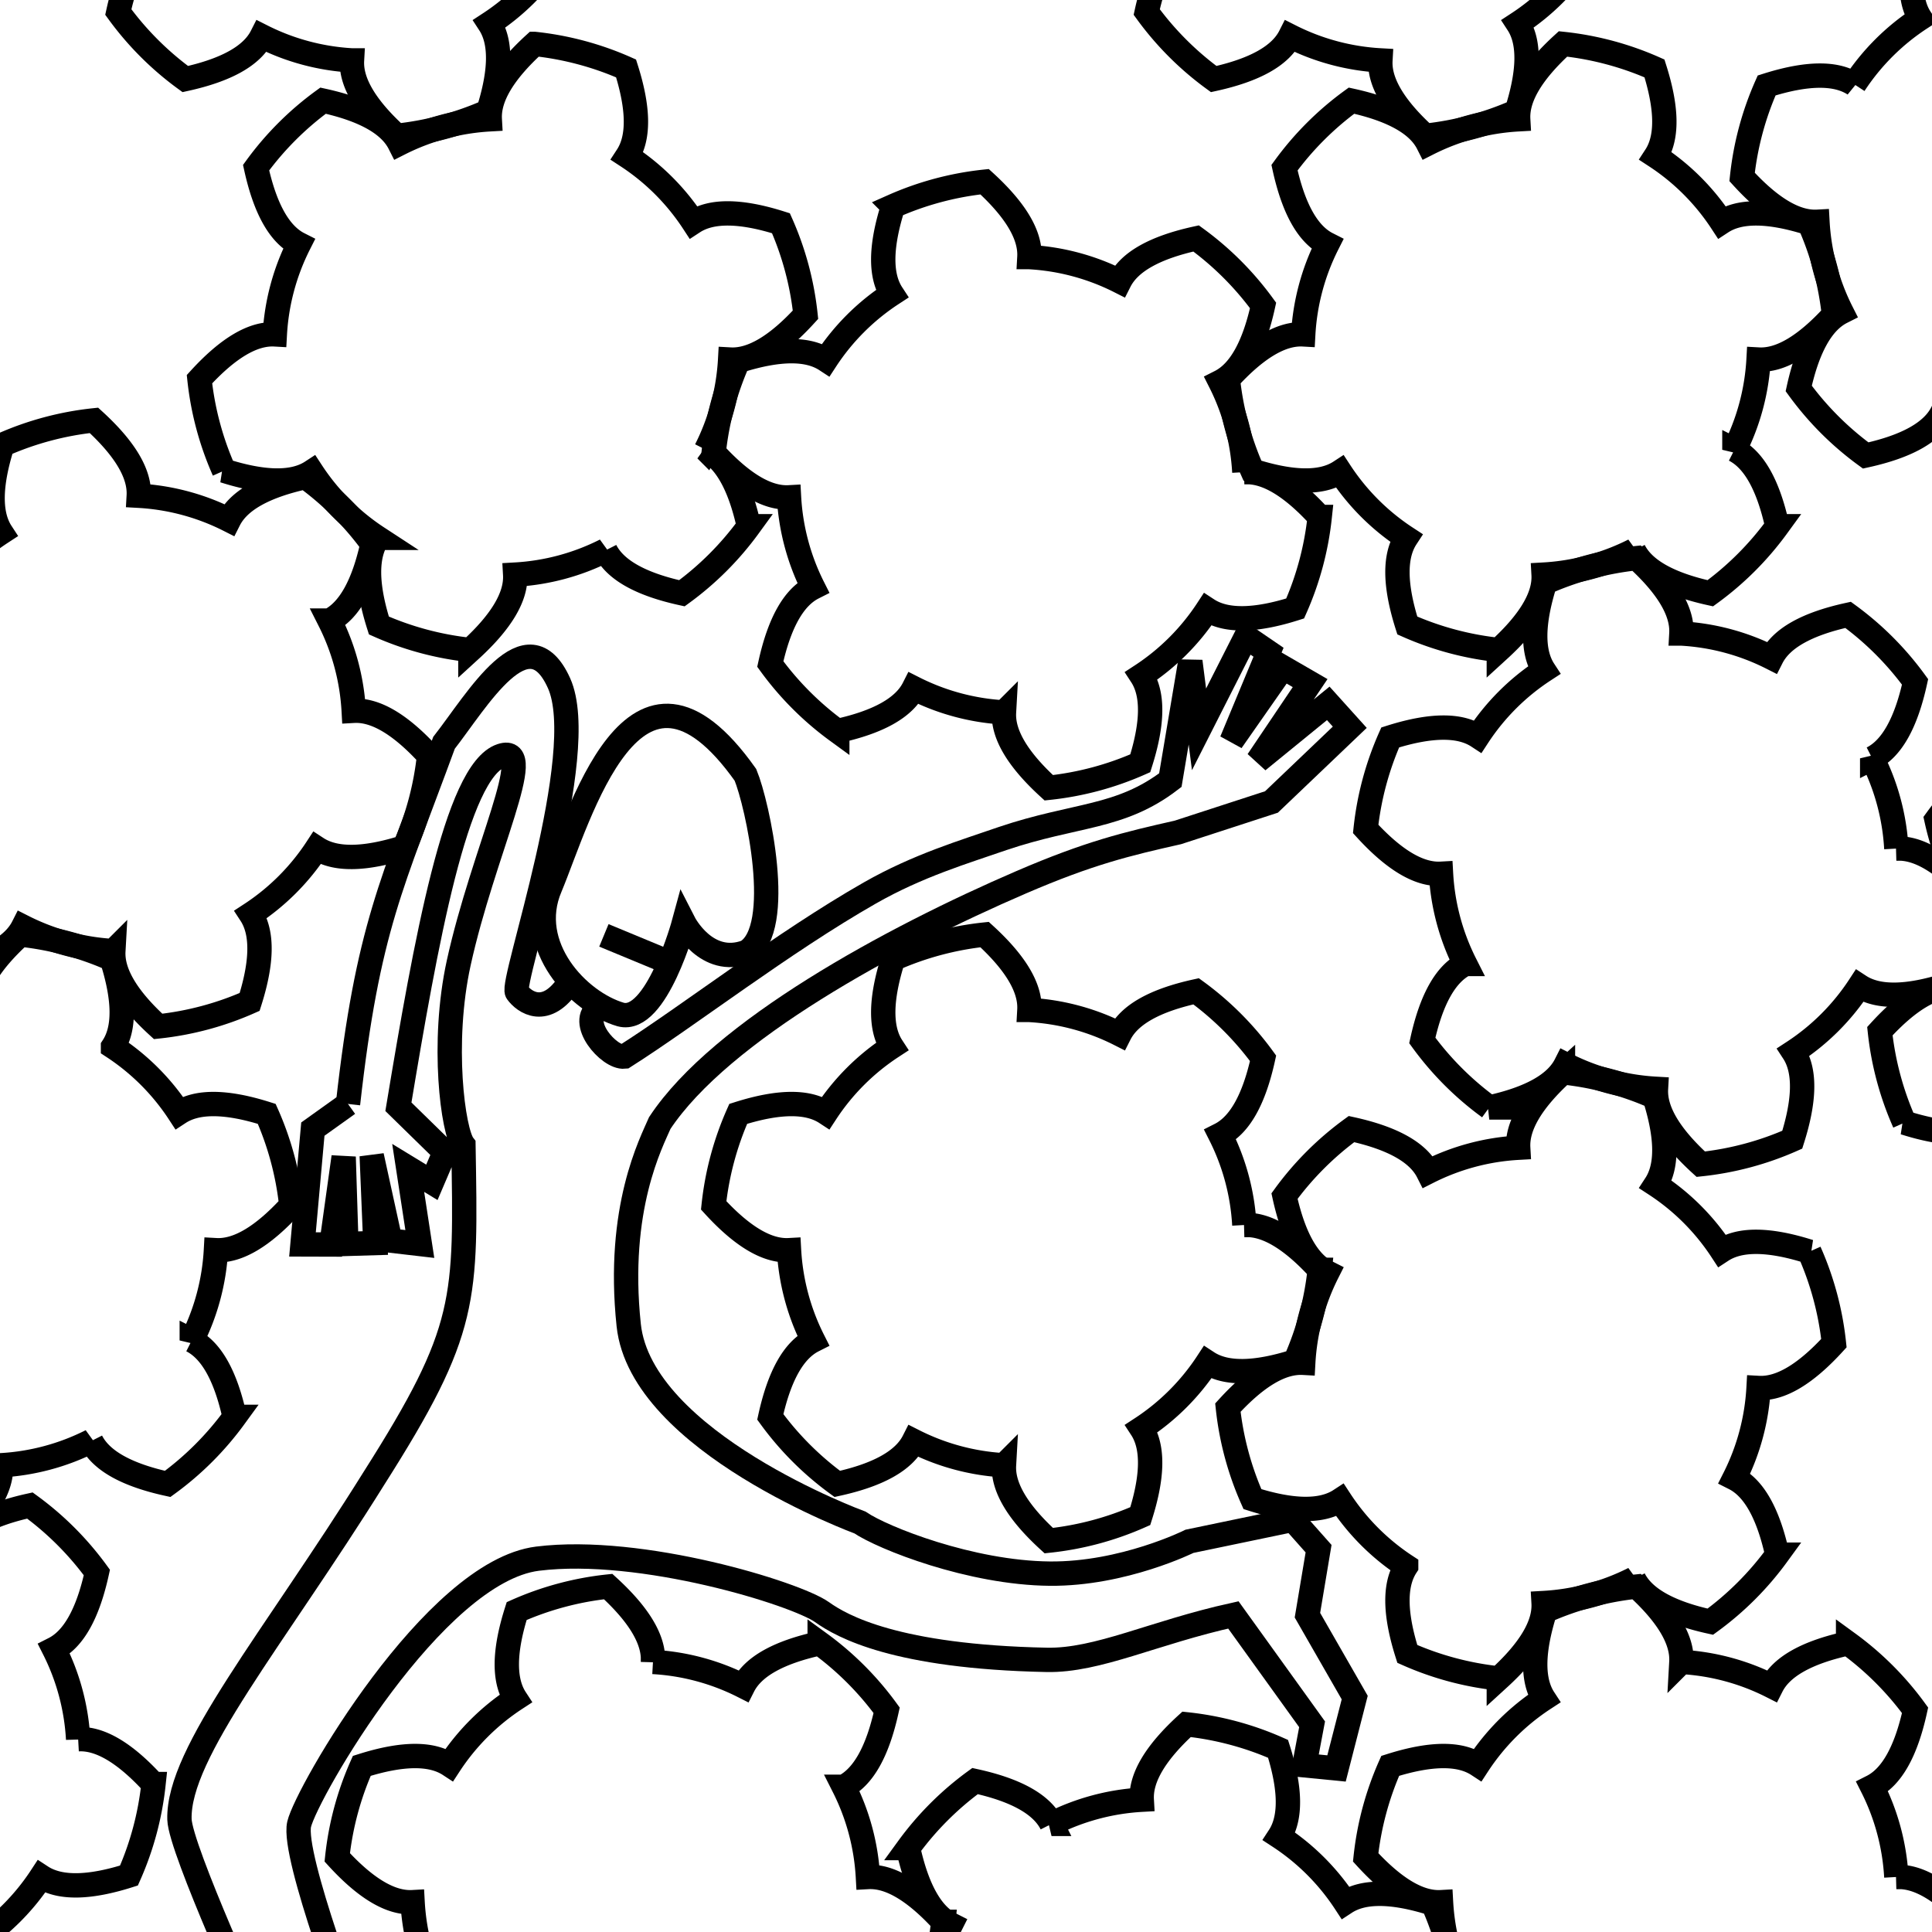<?xml version="1.0" encoding="UTF-8" standalone="no"?>
<svg
   xmlns:dc="http://purl.org/dc/elements/1.1/"
   xmlns:cc="http://creativecommons.org/ns#"
   xmlns:rdf="http://www.w3.org/1999/02/22-rdf-syntax-ns#"
   xmlns:svg="http://www.w3.org/2000/svg"
   xmlns="http://www.w3.org/2000/svg"
   xmlns:sodipodi="http://sodipodi.sourceforge.net/DTD/sodipodi-0.dtd"
   xmlns:inkscape="http://www.inkscape.org/namespaces/inkscape"
   width="300px"
   height="300px"
   viewBox="0 0 300 300"
   version="1.1"
   id="svg8"
   inkscape:version="1.0beta2 (2b71d25, 2019-12-03)"
   sodipodi:docname="orth.svg">
  <defs
     id="defs840">
    <marker
       inkscape:stockid="Arrow1Send"
       orient="auto"
       refY="0.0"
       refX="0.0"
       id="marker4107"
       style="overflow:visible;"
       inkscape:isstock="true">
      <path
         id="path4105"
         d="M 0.0,0.0 L 5.0,-5.0 L -12.5,0.0 L 5.0,5.0 L 0.0,0.0 z "
         style="fill-rule:evenodd;stroke:#000000;stroke-width:1pt;stroke-opacity:1;fill:#000000;fill-opacity:1"
         transform="scale(0.2) rotate(180) translate(6,0)" />
    </marker>
    <marker
       inkscape:stockid="Arrow2Lstart"
       orient="auto"
       refY="0.0"
       refX="0.0"
       id="Arrow2Lstart"
       style="overflow:visible"
       inkscape:isstock="true">
      <path
         id="path3847"
         style="fill-rule:evenodd;stroke-width:0.625;stroke-linejoin:round;stroke:#000000;stroke-opacity:1;fill:#000000;fill-opacity:1"
         d="M 8.719,4.034 L -2.207,0.016 L 8.719,-4.002 C 6.973,-1.63 6.983,1.616 8.719,4.034 z "
         transform="scale(1.1) translate(1,0)" />
    </marker>
    <marker
       inkscape:stockid="Arrow1Send"
       orient="auto"
       refY="0.0"
       refX="0.0"
       id="Arrow1Send"
       style="overflow:visible;"
       inkscape:isstock="true">
      <path
         id="path3844"
         d="M 0.0,0.0 L 5.0,-5.0 L -12.5,0.0 L 5.0,5.0 L 0.0,0.0 z "
         style="fill-rule:evenodd;stroke:#000000;stroke-width:1.0pt;"
         transform="scale(0.2) rotate(180) translate(6,0)" />
    </marker>
    <marker
       inkscape:stockid="Arrow1Sstart"
       orient="auto"
       refY="0.0"
       refX="0.0"
       id="Arrow1Sstart"
       style="overflow:visible"
       inkscape:isstock="true">
      <path
         id="path3841"
         d="M 0.0,0.0 L 5.0,-5.0 L -12.5,0.0 L 5.0,5.0 L 0.0,0.0 z "
         style="fill-rule:evenodd;stroke:#000000;stroke-width:1.0pt"
         transform="scale(0.2) translate(6,0)" />
    </marker>
    <marker
       inkscape:stockid="Arrow1Mend"
       orient="auto"
       refY="0.0"
       refX="0.0"
       id="Arrow1Mend"
       style="overflow:visible;"
       inkscape:isstock="true">
      <path
         id="path3838"
         d="M 0.0,0.0 L 5.0,-5.0 L -12.5,0.0 L 5.0,5.0 L 0.0,0.0 z "
         style="fill-rule:evenodd;stroke:#000000;stroke-width:1.0pt;"
         transform="scale(0.4) rotate(180) translate(10,0)" />
    </marker>
    <marker
       inkscape:stockid="Arrow1Mstart"
       orient="auto"
       refY="0.0"
       refX="0.0"
       id="Arrow1Mstart"
       style="overflow:visible"
       inkscape:isstock="true">
      <path
         id="path3835"
         d="M 0.0,0.0 L 5.0,-5.0 L -12.5,0.0 L 5.0,5.0 L 0.0,0.0 z "
         style="fill-rule:evenodd;stroke:#000000;stroke-width:1.0pt"
         transform="scale(0.4) translate(10,0)" />
    </marker>
    <marker
       inkscape:stockid="Arrow1Lend"
       orient="auto"
       refY="0.0"
       refX="0.0"
       id="Arrow1Lend"
       style="overflow:visible;"
       inkscape:isstock="true">
      <path
         id="path3832"
         d="M 0.0,0.0 L 5.0,-5.0 L -12.5,0.0 L 5.0,5.0 L 0.0,0.0 z "
         style="fill-rule:evenodd;stroke:#000000;stroke-width:1.0pt;"
         transform="scale(0.8) rotate(180) translate(12.5,0)" />
    </marker>
    <marker
       inkscape:stockid="Arrow1Lstart"
       orient="auto"
       refY="0.0"
       refX="0.0"
       id="Arrow1Lstart"
       style="overflow:visible"
       inkscape:isstock="true">
      <path
         id="path3829"
         d="M 0.0,0.0 L 5.0,-5.0 L -12.5,0.0 L 5.0,5.0 L 0.0,0.0 z "
         style="fill-rule:evenodd;stroke:#000000;stroke-width:1.0pt"
         transform="scale(0.8) translate(12.5,0)" />
    </marker>
  </defs>
  <sodipodi:namedview
     inkscape:current-layer="svg8"
     inkscape:window-maximized="0"
     inkscape:window-y="23"
     inkscape:window-x="0"
     inkscape:cy="156.88096"
     inkscape:cx="-235.07618"
     inkscape:zoom="0.72212653"
     showgrid="false"
     id="namedview838"
     inkscape:window-height="776"
     inkscape:window-width="1389"
     inkscape:pageshadow="2"
     inkscape:pageopacity="0"
     guidetolerance="10"
     gridtolerance="10"
     objecttolerance="10"
     borderopacity="1"
     inkscape:document-rotation="0"
     bordercolor="#666666"
     pagecolor="#ffffff"
     inkscape:object-nodes="false"
     inkscape:snap-smooth-nodes="false" />
  <g
     id="g4349"
     transform="translate(420.041,-102.454)">
    <g
       id="g900"
       transform="translate(-416.26,119.091)"
       style="stroke-width:3.78;stroke-miterlimit:4;stroke-dasharray:none">
      <path
         sodipodi:nodetypes="cccccc"
         inkscape:connector-curvature="0"
         id="path894"
         d="m 102.42,126.653 c 0,0 3.497,6.843 9.728,4.516 5.937,-3.583 1.699,-22.958 -0.176,-27.485 -17.321,-24.443 -25.786,6.567 -30.319,17.445 -3.901,9.127 4.351,17.847 10.95,19.77 5.555,1.468 9.817,-14.246 9.817,-14.246 z"
         style="fill:none;stroke:#000000;stroke-width:3.78;stroke-linecap:butt;stroke-linejoin:miter;stroke-miterlimit:4;stroke-dasharray:none;stroke-opacity:1" />
      <path
         inkscape:connector-curvature="0"
         id="path896"
         d="m 99.83,132.683 -9.838,-4.076"
         style="fill:none;stroke:#000000;stroke-width:3.78;stroke-linecap:butt;stroke-linejoin:miter;stroke-miterlimit:4;stroke-dasharray:none;stroke-opacity:1" />
    </g>
    <path
       style="fill:none;stroke:#000000;stroke-width:3.78;stroke-linecap:butt;stroke-linejoin:miter;stroke-miterlimit:4;stroke-dasharray:none;stroke-opacity:1"
       d="m -327.053,258.984 c -3.379,2.104 1.572,7.778 3.958,7.539 10.063,-6.393 24.617,-17.709 38.137,-25.416 7.498,-4.275 14.678,-6.385 20.598,-8.443 11.392,-3.849 18.227,-3.082 26.05,-9.072 l 3.105,-18.443 1.348,10.562 7.287,-14.372 3.507,2.396 -5.741,13.803 7.998,-11.442 4.201,2.431 -8.138,12.077 10.953,-8.929 3.341,3.708 -12.16,11.604 -14.532,4.727 c -7.864,1.775 -13.726,3.168 -24.314,7.731 -20.2,8.705 -46.648,23.059 -56.135,37.39 -1.283,2.994 -6.75,13.203 -4.825,31.379 1.925,18.176 35.903,30.654 35.903,30.654 3.567,2.417 17.193,7.831 29.487,7.941 11.418,0.102 21.688,-5.02 21.688,-5.02 l 16.062,-3.344 3.982,4.488 -1.73,10.33 7.341,12.792 -2.824,11.006 -4.996,-0.491 1.202,-6.367 -12.223,-16.984 c -12.426,2.746 -21.046,7.142 -28.992,6.98 -23.408,-0.477 -31.791,-5.205 -34.877,-7.409 -4.029,-2.878 -28.062,-10.319 -44.18,-8.304 -16.118,2.015 -35.863,36.335 -37.015,41.228 -1.151,4.893 8.927,31.124 8.927,31.124 v 0"
       id="path902"
       inkscape:connector-curvature="0"
       sodipodi:nodetypes="ccsccccccccccccccscscscccccccccscsscc" />
    <path
       style="fill:none;stroke:#000000;stroke-width:3.78;stroke-linecap:butt;stroke-linejoin:miter;stroke-miterlimit:4;stroke-dasharray:none;stroke-opacity:1"
       d="m -331.635,255.023 c -3.635,5.56 -7.057,2.994 -8.126,1.497 -1.069,-1.497 11.445,-37.078 6.526,-47.984 -4.918,-10.906 -12.693,2.641 -17.861,9.264 -8.068,22.037 -11.835,28.605 -14.907,56.077"
       id="path904"
       inkscape:connector-curvature="0"
       sodipodi:nodetypes="ccscc" />
    <path
       style="fill:none;stroke:#000000;stroke-width:3.78;stroke-linecap:butt;stroke-linejoin:miter;stroke-miterlimit:4;stroke-dasharray:none;stroke-opacity:1"
       d="m -379.751,416.418 c 0,0 -12.296,-26.842 -12.424,-31.454 -0.288,-10.361 14.625,-27.992 30.2,-52.959 14.684,-23.114 14.287,-27.651 13.896,-51.751 -1.63,-2.088 -3.464,-15.811 -0.732,-28.276 3.777,-17.233 12.326,-34.041 6.618,-32.18 -7.025,2.291 -11.785,29.286 -15.984,54.513 l 7.204,7.044 -2.006,4.693 -3.679,-2.242 1.808,11.815 -4.586,-0.532 -2.883,-13.163 0.558,13.549 -4.493,0.133 -0.425,-13.51 -1.899,13.604 -4.493,-0.013 1.61,-17.909 5.459,-3.902"
       id="path906"
       inkscape:connector-curvature="0"
       sodipodi:nodetypes="ccccsscccccccccccccc" />
  </g>
  <g
     id="g3187"
     transform="matrix(0.523,0.14,-0.14,0.523,78.025,53.876)"
     style="stroke-width:6.986;stroke-miterlimit:4;stroke-dasharray:none">
    <path
       id="path3185"
       fill="none"
       stroke-width="2"
       stroke="black"
       d="m 64.008,13.395 q 9.223,1.93 17.551,18.006 a 87.394,87.394 0 0 1 -5.873,12.297 87.394,87.394 0 0 1 -7.713,11.234 q -18.086,0.826 -24.369,-6.196 a 65.394,65.394 0 0 1 -10.907,7.898 65.394,65.394 0 0 1 -12.293,5.497 q 2.94,8.953 -6.818,24.202 A 87.394,87.394 0 0 1 0,87.394 87.394,87.394 0 0 1 -13.586,86.332 q -9.759,-15.249 -6.818,-24.202 a 65.394,65.394 0 0 1 -12.293,-5.497 65.394,65.394 0 0 1 -10.907,-7.898 q -6.283,7.023 -24.369,6.196 a 87.394,87.394 0 0 1 -7.713,-11.234 87.394,87.394 0 0 1 -5.873,-12.297 q 8.327,-16.076 17.551,-18.006 A 65.394,65.394 0 0 1 -65.394,0 a 65.394,65.394 0 0 1 1.386,-13.395 q -9.223,-1.93 -17.551,-18.006 a 87.394,87.394 0 0 1 5.873,-12.297 87.394,87.394 0 0 1 7.713,-11.234 q 18.086,-0.826 24.369,6.196 a 65.394,65.394 0 0 1 10.907,-7.898 65.394,65.394 0 0 1 12.293,-5.497 q -2.94,-8.953 6.818,-24.202 A 87.394,87.394 0 0 1 0,-87.394 a 87.394,87.394 0 0 1 13.586,1.062 q 9.759,15.249 6.818,24.202 a 65.394,65.394 0 0 1 12.293,5.497 65.394,65.394 0 0 1 10.907,7.898 q 6.283,-7.023 24.369,-6.196 a 87.394,87.394 0 0 1 7.713,11.234 87.394,87.394 0 0 1 5.873,12.297 q -8.327,16.076 -17.551,18.006 A 65.394,65.394 0 0 1 65.394,0 65.394,65.394 0 0 1 64.008,13.395 Z"
       inkscape:connector-curvature="0"
       style="stroke-width:6.986;stroke-miterlimit:4;stroke-dasharray:none" />
  </g>
  <g
     style="stroke-width:6.986;stroke-miterlimit:4;stroke-dasharray:none"
     transform="matrix(0.523,-0.14,0.14,0.523,56.854,-31.733)"
     id="g3187-8" />
  <g
     style="stroke-width:6.986;stroke-miterlimit:4;stroke-dasharray:none"
     transform="matrix(0.523,-0.14,0.14,0.523,56.63,-25.97)"
     id="g3187-6">
    <path
       style="stroke-width:6.986;stroke-miterlimit:4;stroke-dasharray:none"
       inkscape:connector-curvature="0"
       d="m 64.008,13.395 q 9.223,1.93 17.551,18.006 a 87.394,87.394 0 0 1 -5.873,12.297 87.394,87.394 0 0 1 -7.713,11.234 q -18.086,0.826 -24.369,-6.196 a 65.394,65.394 0 0 1 -10.907,7.898 65.394,65.394 0 0 1 -12.293,5.497 q 2.94,8.953 -6.818,24.202 A 87.394,87.394 0 0 1 0,87.394 87.394,87.394 0 0 1 -13.586,86.332 q -9.759,-15.249 -6.818,-24.202 a 65.394,65.394 0 0 1 -12.293,-5.497 65.394,65.394 0 0 1 -10.907,-7.898 q -6.283,7.023 -24.369,6.196 a 87.394,87.394 0 0 1 -7.713,-11.234 87.394,87.394 0 0 1 -5.873,-12.297 q 8.327,-16.076 17.551,-18.006 A 65.394,65.394 0 0 1 -65.394,0 a 65.394,65.394 0 0 1 1.386,-13.395 q -9.223,-1.93 -17.551,-18.006 a 87.394,87.394 0 0 1 5.873,-12.297 87.394,87.394 0 0 1 7.713,-11.234 q 18.086,-0.826 24.369,6.196 a 65.394,65.394 0 0 1 10.907,-7.898 65.394,65.394 0 0 1 12.293,-5.497 q -2.94,-8.953 6.818,-24.202 A 87.394,87.394 0 0 1 0,-87.394 a 87.394,87.394 0 0 1 13.586,1.062 q 9.759,15.249 6.818,24.202 a 65.394,65.394 0 0 1 12.293,5.497 65.394,65.394 0 0 1 10.907,7.898 q 6.283,-7.023 24.369,-6.196 a 87.394,87.394 0 0 1 7.713,11.234 87.394,87.394 0 0 1 5.873,12.297 q -8.327,16.076 -17.551,18.006 A 65.394,65.394 0 0 1 65.394,0 65.394,65.394 0 0 1 64.008,13.395 Z"
       stroke="black"
       stroke-width="2"
       fill="none"
       id="path3185-2" />
  </g>
  <g
     id="g3187-6-3"
     transform="matrix(0.523,-0.14,0.14,0.523,157.871,75.271)"
     style="stroke-width:6.986;stroke-miterlimit:4;stroke-dasharray:none">
    <path
       id="path3185-2-5"
       fill="none"
       stroke-width="2"
       stroke="black"
       d="m 64.008,13.395 q 9.223,1.93 17.551,18.006 a 87.394,87.394 0 0 1 -5.873,12.297 87.394,87.394 0 0 1 -7.713,11.234 q -18.086,0.826 -24.369,-6.196 a 65.394,65.394 0 0 1 -10.907,7.898 65.394,65.394 0 0 1 -12.293,5.497 q 2.94,8.953 -6.818,24.202 A 87.394,87.394 0 0 1 0,87.394 87.394,87.394 0 0 1 -13.586,86.332 q -9.759,-15.249 -6.818,-24.202 a 65.394,65.394 0 0 1 -12.293,-5.497 65.394,65.394 0 0 1 -10.907,-7.898 q -6.283,7.023 -24.369,6.196 a 87.394,87.394 0 0 1 -7.713,-11.234 87.394,87.394 0 0 1 -5.873,-12.297 q 8.327,-16.076 17.551,-18.006 A 65.394,65.394 0 0 1 -65.394,0 a 65.394,65.394 0 0 1 1.386,-13.395 q -9.223,-1.93 -17.551,-18.006 a 87.394,87.394 0 0 1 5.873,-12.297 87.394,87.394 0 0 1 7.713,-11.234 q 18.086,-0.826 24.369,6.196 a 65.394,65.394 0 0 1 10.907,-7.898 65.394,65.394 0 0 1 12.293,-5.497 q -2.94,-8.953 6.818,-24.202 A 87.394,87.394 0 0 1 0,-87.394 a 87.394,87.394 0 0 1 13.586,1.062 q 9.759,15.249 6.818,24.202 a 65.394,65.394 0 0 1 12.293,5.497 65.394,65.394 0 0 1 10.907,7.898 q 6.283,-7.023 24.369,-6.196 a 87.394,87.394 0 0 1 7.713,11.234 87.394,87.394 0 0 1 5.873,12.297 q -8.327,16.076 -17.551,18.006 A 65.394,65.394 0 0 1 65.394,0 65.394,65.394 0 0 1 64.008,13.395 Z"
       inkscape:connector-curvature="0"
       style="stroke-width:6.986;stroke-miterlimit:4;stroke-dasharray:none" />
  </g>
  <g
     id="g3187-6-6"
     transform="matrix(0.523,-0.14,0.14,0.523,19.573,112.328)"
     style="stroke-width:6.986;stroke-miterlimit:4;stroke-dasharray:none">
    <path
       id="path3185-2-59"
       fill="none"
       stroke-width="2"
       stroke="black"
       d="m 64.008,13.395 q 9.223,1.93 17.551,18.006 a 87.394,87.394 0 0 1 -5.873,12.297 87.394,87.394 0 0 1 -7.713,11.234 q -18.086,0.826 -24.369,-6.196 a 65.394,65.394 0 0 1 -10.907,7.898 65.394,65.394 0 0 1 -12.293,5.497 q 2.94,8.953 -6.818,24.202 A 87.394,87.394 0 0 1 0,87.394 87.394,87.394 0 0 1 -13.586,86.332 q -9.759,-15.249 -6.818,-24.202 a 65.394,65.394 0 0 1 -12.293,-5.497 65.394,65.394 0 0 1 -10.907,-7.898 q -6.283,7.023 -24.369,6.196 a 87.394,87.394 0 0 1 -7.713,-11.234 87.394,87.394 0 0 1 -5.873,-12.297 q 8.327,-16.076 17.551,-18.006 A 65.394,65.394 0 0 1 -65.394,0 a 65.394,65.394 0 0 1 1.386,-13.395 q -9.223,-1.93 -17.551,-18.006 a 87.394,87.394 0 0 1 5.873,-12.297 87.394,87.394 0 0 1 7.713,-11.234 q 18.086,-0.826 24.369,6.196 a 65.394,65.394 0 0 1 10.907,-7.898 65.394,65.394 0 0 1 12.293,-5.497 q -2.94,-8.953 6.818,-24.202 A 87.394,87.394 0 0 1 0,-87.394 a 87.394,87.394 0 0 1 13.586,1.062 q 9.759,15.249 6.818,24.202 a 65.394,65.394 0 0 1 12.293,5.497 65.394,65.394 0 0 1 10.907,7.898 q 6.283,-7.023 24.369,-6.196 a 87.394,87.394 0 0 1 7.713,11.234 87.394,87.394 0 0 1 5.873,12.297 q -8.327,16.076 -17.551,18.006 A 65.394,65.394 0 0 1 65.394,0 65.394,65.394 0 0 1 64.008,13.395 Z"
       inkscape:connector-curvature="0"
       style="stroke-width:6.986;stroke-miterlimit:4;stroke-dasharray:none" />
  </g>
  <g
     style="stroke-width:6.986;stroke-miterlimit:4;stroke-dasharray:none"
     transform="matrix(0.523,0.14,-0.14,0.523,237.717,53.876)"
     id="g3187-5">
    <path
       style="stroke-width:6.986;stroke-miterlimit:4;stroke-dasharray:none"
       inkscape:connector-curvature="0"
       d="m 64.008,13.395 q 9.223,1.93 17.551,18.006 a 87.394,87.394 0 0 1 -5.873,12.297 87.394,87.394 0 0 1 -7.713,11.234 q -18.086,0.826 -24.369,-6.196 a 65.394,65.394 0 0 1 -10.907,7.898 65.394,65.394 0 0 1 -12.293,5.497 q 2.94,8.953 -6.818,24.202 A 87.394,87.394 0 0 1 0,87.394 87.394,87.394 0 0 1 -13.586,86.332 q -9.759,-15.249 -6.818,-24.202 a 65.394,65.394 0 0 1 -12.293,-5.497 65.394,65.394 0 0 1 -10.907,-7.898 q -6.283,7.023 -24.369,6.196 a 87.394,87.394 0 0 1 -7.713,-11.234 87.394,87.394 0 0 1 -5.873,-12.297 q 8.327,-16.076 17.551,-18.006 A 65.394,65.394 0 0 1 -65.394,0 a 65.394,65.394 0 0 1 1.386,-13.395 q -9.223,-1.93 -17.551,-18.006 a 87.394,87.394 0 0 1 5.873,-12.297 87.394,87.394 0 0 1 7.713,-11.234 q 18.086,-0.826 24.369,6.196 a 65.394,65.394 0 0 1 10.907,-7.898 65.394,65.394 0 0 1 12.293,-5.497 q -2.94,-8.953 6.818,-24.202 A 87.394,87.394 0 0 1 0,-87.394 a 87.394,87.394 0 0 1 13.586,1.062 q 9.759,15.249 6.818,24.202 a 65.394,65.394 0 0 1 12.293,5.497 65.394,65.394 0 0 1 10.907,7.898 q 6.283,-7.023 24.369,-6.196 a 87.394,87.394 0 0 1 7.713,11.234 87.394,87.394 0 0 1 5.873,12.297 q -8.327,16.076 -17.551,18.006 A 65.394,65.394 0 0 1 65.394,0 65.394,65.394 0 0 1 64.008,13.395 Z"
       stroke="black"
       stroke-width="2"
       fill="none"
       id="path3185-4" />
  </g>
  <g
     style="stroke-width:6.986;stroke-miterlimit:4;stroke-dasharray:none"
     transform="matrix(0.523,-0.14,0.14,0.523,216.322,-25.97)"
     id="g3187-6-3-7">
    <path
       style="stroke-width:6.986;stroke-miterlimit:4;stroke-dasharray:none"
       inkscape:connector-curvature="0"
       d="m 64.008,13.395 q 9.223,1.93 17.551,18.006 a 87.394,87.394 0 0 1 -5.873,12.297 87.394,87.394 0 0 1 -7.713,11.234 q -18.086,0.826 -24.369,-6.196 a 65.394,65.394 0 0 1 -10.907,7.898 65.394,65.394 0 0 1 -12.293,5.497 q 2.94,8.953 -6.818,24.202 A 87.394,87.394 0 0 1 0,87.394 87.394,87.394 0 0 1 -13.586,86.332 q -9.759,-15.249 -6.818,-24.202 a 65.394,65.394 0 0 1 -12.293,-5.497 65.394,65.394 0 0 1 -10.907,-7.898 q -6.283,7.023 -24.369,6.196 a 87.394,87.394 0 0 1 -7.713,-11.234 87.394,87.394 0 0 1 -5.873,-12.297 q 8.327,-16.076 17.551,-18.006 A 65.394,65.394 0 0 1 -65.394,0 a 65.394,65.394 0 0 1 1.386,-13.395 q -9.223,-1.93 -17.551,-18.006 a 87.394,87.394 0 0 1 5.873,-12.297 87.394,87.394 0 0 1 7.713,-11.234 q 18.086,-0.826 24.369,6.196 a 65.394,65.394 0 0 1 10.907,-7.898 65.394,65.394 0 0 1 12.293,-5.497 q -2.94,-8.953 6.818,-24.202 A 87.394,87.394 0 0 1 0,-87.394 a 87.394,87.394 0 0 1 13.586,1.062 q 9.759,15.249 6.818,24.202 a 65.394,65.394 0 0 1 12.293,5.497 65.394,65.394 0 0 1 10.907,7.898 q 6.283,-7.023 24.369,-6.196 a 87.394,87.394 0 0 1 7.713,11.234 87.394,87.394 0 0 1 5.873,12.297 q -8.327,16.076 -17.551,18.006 A 65.394,65.394 0 0 1 65.394,0 65.394,65.394 0 0 1 64.008,13.395 Z"
       stroke="black"
       stroke-width="2"
       fill="none"
       id="path3185-2-5-5" />
  </g>
  <g
     id="g3187-6-3-7-5"
     transform="matrix(0.523,-0.14,0.14,0.523,317.563,32.481)"
     style="stroke-width:6.986;stroke-miterlimit:4;stroke-dasharray:none">
    <path
       id="path3185-2-5-5-4"
       fill="none"
       stroke-width="2"
       stroke="black"
       d="m 64.008,13.395 q 9.223,1.93 17.551,18.006 a 87.394,87.394 0 0 1 -5.873,12.297 87.394,87.394 0 0 1 -7.713,11.234 q -18.086,0.826 -24.369,-6.196 a 65.394,65.394 0 0 1 -10.907,7.898 65.394,65.394 0 0 1 -12.293,5.497 q 2.94,8.953 -6.818,24.202 A 87.394,87.394 0 0 1 0,87.394 87.394,87.394 0 0 1 -13.586,86.332 q -9.759,-15.249 -6.818,-24.202 a 65.394,65.394 0 0 1 -12.293,-5.497 65.394,65.394 0 0 1 -10.907,-7.898 q -6.283,7.023 -24.369,6.196 a 87.394,87.394 0 0 1 -7.713,-11.234 87.394,87.394 0 0 1 -5.873,-12.297 q 8.327,-16.076 17.551,-18.006 A 65.394,65.394 0 0 1 -65.394,0 a 65.394,65.394 0 0 1 1.386,-13.395 q -9.223,-1.93 -17.551,-18.006 a 87.394,87.394 0 0 1 5.873,-12.297 87.394,87.394 0 0 1 7.713,-11.234 q 18.086,-0.826 24.369,6.196 a 65.394,65.394 0 0 1 10.907,-7.898 65.394,65.394 0 0 1 12.293,-5.497 q -2.94,-8.953 6.818,-24.202 A 87.394,87.394 0 0 1 0,-87.394 a 87.394,87.394 0 0 1 13.586,1.062 q 9.759,15.249 6.818,24.202 a 65.394,65.394 0 0 1 12.293,5.497 65.394,65.394 0 0 1 10.907,7.898 q 6.283,-7.023 24.369,-6.196 a 87.394,87.394 0 0 1 7.713,11.234 87.394,87.394 0 0 1 5.873,12.297 q -8.327,16.076 -17.551,18.006 A 65.394,65.394 0 0 1 65.394,0 65.394,65.394 0 0 1 64.008,13.395 Z"
       inkscape:connector-curvature="0"
       style="stroke-width:6.986;stroke-miterlimit:4;stroke-dasharray:none" />
  </g>
  <g
     style="stroke-width:6.986;stroke-miterlimit:4;stroke-dasharray:none"
     transform="matrix(0.523,-0.14,0.14,0.523,259.112,133.722)"
     id="g3187-6-3-7-5-8">
    <path
       style="stroke-width:6.986;stroke-miterlimit:4;stroke-dasharray:none"
       inkscape:connector-curvature="0"
       d="m 64.008,13.395 q 9.223,1.93 17.551,18.006 a 87.394,87.394 0 0 1 -5.873,12.297 87.394,87.394 0 0 1 -7.713,11.234 q -18.086,0.826 -24.369,-6.196 a 65.394,65.394 0 0 1 -10.907,7.898 65.394,65.394 0 0 1 -12.293,5.497 q 2.94,8.953 -6.818,24.202 A 87.394,87.394 0 0 1 0,87.394 87.394,87.394 0 0 1 -13.586,86.332 q -9.759,-15.249 -6.818,-24.202 a 65.394,65.394 0 0 1 -12.293,-5.497 65.394,65.394 0 0 1 -10.907,-7.898 q -6.283,7.023 -24.369,6.196 a 87.394,87.394 0 0 1 -7.713,-11.234 87.394,87.394 0 0 1 -5.873,-12.297 q 8.327,-16.076 17.551,-18.006 A 65.394,65.394 0 0 1 -65.394,0 a 65.394,65.394 0 0 1 1.386,-13.395 q -9.223,-1.93 -17.551,-18.006 a 87.394,87.394 0 0 1 5.873,-12.297 87.394,87.394 0 0 1 7.713,-11.234 q 18.086,-0.826 24.369,6.196 a 65.394,65.394 0 0 1 10.907,-7.898 65.394,65.394 0 0 1 12.293,-5.497 q -2.94,-8.953 6.818,-24.202 A 87.394,87.394 0 0 1 0,-87.394 a 87.394,87.394 0 0 1 13.586,1.062 q 9.759,15.249 6.818,24.202 a 65.394,65.394 0 0 1 12.293,5.497 65.394,65.394 0 0 1 10.907,7.898 q 6.283,-7.023 24.369,-6.196 a 87.394,87.394 0 0 1 7.713,11.234 87.394,87.394 0 0 1 5.873,12.297 q -8.327,16.076 -17.551,18.006 A 65.394,65.394 0 0 1 65.394,0 65.394,65.394 0 0 1 64.008,13.395 Z"
       stroke="black"
       stroke-width="2"
       fill="none"
       id="path3185-2-5-5-4-3" />
  </g>
  <g
     style="stroke-width:6.986;stroke-miterlimit:4;stroke-dasharray:none"
     transform="matrix(0.523,0.14,-0.14,0.523,-1.822,192.174)"
     id="g3187-2">
    <path
       style="stroke-width:6.986;stroke-miterlimit:4;stroke-dasharray:none"
       inkscape:connector-curvature="0"
       d="m 64.008,13.395 q 9.223,1.93 17.551,18.006 a 87.394,87.394 0 0 1 -5.873,12.297 87.394,87.394 0 0 1 -7.713,11.234 q -18.086,0.826 -24.369,-6.196 a 65.394,65.394 0 0 1 -10.907,7.898 65.394,65.394 0 0 1 -12.293,5.497 q 2.94,8.953 -6.818,24.202 A 87.394,87.394 0 0 1 0,87.394 87.394,87.394 0 0 1 -13.586,86.332 q -9.759,-15.249 -6.818,-24.202 a 65.394,65.394 0 0 1 -12.293,-5.497 65.394,65.394 0 0 1 -10.907,-7.898 q -6.283,7.023 -24.369,6.196 a 87.394,87.394 0 0 1 -7.713,-11.234 87.394,87.394 0 0 1 -5.873,-12.297 q 8.327,-16.076 17.551,-18.006 A 65.394,65.394 0 0 1 -65.394,0 a 65.394,65.394 0 0 1 1.386,-13.395 q -9.223,-1.93 -17.551,-18.006 a 87.394,87.394 0 0 1 5.873,-12.297 87.394,87.394 0 0 1 7.713,-11.234 q 18.086,-0.826 24.369,6.196 a 65.394,65.394 0 0 1 10.907,-7.898 65.394,65.394 0 0 1 12.293,-5.497 q -2.94,-8.953 6.818,-24.202 A 87.394,87.394 0 0 1 0,-87.394 a 87.394,87.394 0 0 1 13.586,1.062 q 9.759,15.249 6.818,24.202 a 65.394,65.394 0 0 1 12.293,5.497 65.394,65.394 0 0 1 10.907,7.898 q 6.283,-7.023 24.369,-6.196 a 87.394,87.394 0 0 1 7.713,11.234 87.394,87.394 0 0 1 5.873,12.297 q -8.327,16.076 -17.551,18.006 A 65.394,65.394 0 0 1 65.394,0 65.394,65.394 0 0 1 64.008,13.395 Z"
       stroke="black"
       stroke-width="2"
       fill="none"
       id="path3185-6" />
  </g>
  <g
     style="stroke-width:6.986;stroke-miterlimit:4;stroke-dasharray:none"
     transform="matrix(0.523,-0.14,0.14,0.523,-23.216,272.02)"
     id="g3187-6-6-8">
    <path
       style="stroke-width:6.986;stroke-miterlimit:4;stroke-dasharray:none"
       inkscape:connector-curvature="0"
       d="m 64.008,13.395 q 9.223,1.93 17.551,18.006 a 87.394,87.394 0 0 1 -5.873,12.297 87.394,87.394 0 0 1 -7.713,11.234 q -18.086,0.826 -24.369,-6.196 a 65.394,65.394 0 0 1 -10.907,7.898 65.394,65.394 0 0 1 -12.293,5.497 q 2.94,8.953 -6.818,24.202 A 87.394,87.394 0 0 1 0,87.394 87.394,87.394 0 0 1 -13.586,86.332 q -9.759,-15.249 -6.818,-24.202 a 65.394,65.394 0 0 1 -12.293,-5.497 65.394,65.394 0 0 1 -10.907,-7.898 q -6.283,7.023 -24.369,6.196 a 87.394,87.394 0 0 1 -7.713,-11.234 87.394,87.394 0 0 1 -5.873,-12.297 q 8.327,-16.076 17.551,-18.006 A 65.394,65.394 0 0 1 -65.394,0 a 65.394,65.394 0 0 1 1.386,-13.395 q -9.223,-1.93 -17.551,-18.006 a 87.394,87.394 0 0 1 5.873,-12.297 87.394,87.394 0 0 1 7.713,-11.234 q 18.086,-0.826 24.369,6.196 a 65.394,65.394 0 0 1 10.907,-7.898 65.394,65.394 0 0 1 12.293,-5.497 q -2.94,-8.953 6.818,-24.202 A 87.394,87.394 0 0 1 0,-87.394 a 87.394,87.394 0 0 1 13.586,1.062 q 9.759,15.249 6.818,24.202 a 65.394,65.394 0 0 1 12.293,5.497 65.394,65.394 0 0 1 10.907,7.898 q 6.283,-7.023 24.369,-6.196 a 87.394,87.394 0 0 1 7.713,11.234 87.394,87.394 0 0 1 5.873,12.297 q -8.327,16.076 -17.551,18.006 A 65.394,65.394 0 0 1 65.394,0 65.394,65.394 0 0 1 64.008,13.395 Z"
       stroke="black"
       stroke-width="2"
       fill="none"
       id="path3185-2-59-4" />
  </g>
  <g
     id="g3187-5-1"
     transform="matrix(0.523,0.14,-0.14,0.523,237.717,213.569)"
     style="stroke-width:6.986;stroke-miterlimit:4;stroke-dasharray:none">
    <path
       id="path3185-4-8"
       fill="none"
       stroke-width="2"
       stroke="black"
       d="m 64.008,13.395 q 9.223,1.93 17.551,18.006 a 87.394,87.394 0 0 1 -5.873,12.297 87.394,87.394 0 0 1 -7.713,11.234 q -18.086,0.826 -24.369,-6.196 a 65.394,65.394 0 0 1 -10.907,7.898 65.394,65.394 0 0 1 -12.293,5.497 q 2.94,8.953 -6.818,24.202 A 87.394,87.394 0 0 1 0,87.394 87.394,87.394 0 0 1 -13.586,86.332 q -9.759,-15.249 -6.818,-24.202 a 65.394,65.394 0 0 1 -12.293,-5.497 65.394,65.394 0 0 1 -10.907,-7.898 q -6.283,7.023 -24.369,6.196 a 87.394,87.394 0 0 1 -7.713,-11.234 87.394,87.394 0 0 1 -5.873,-12.297 q 8.327,-16.076 17.551,-18.006 A 65.394,65.394 0 0 1 -65.394,0 a 65.394,65.394 0 0 1 1.386,-13.395 q -9.223,-1.93 -17.551,-18.006 a 87.394,87.394 0 0 1 5.873,-12.297 87.394,87.394 0 0 1 7.713,-11.234 q 18.086,-0.826 24.369,6.196 a 65.394,65.394 0 0 1 10.907,-7.898 65.394,65.394 0 0 1 12.293,-5.497 q -2.94,-8.953 6.818,-24.202 A 87.394,87.394 0 0 1 0,-87.394 a 87.394,87.394 0 0 1 13.586,1.062 q 9.759,15.249 6.818,24.202 a 65.394,65.394 0 0 1 12.293,5.497 65.394,65.394 0 0 1 10.907,7.898 q 6.283,-7.023 24.369,-6.196 a 87.394,87.394 0 0 1 7.713,11.234 87.394,87.394 0 0 1 5.873,12.297 q -8.327,16.076 -17.551,18.006 A 65.394,65.394 0 0 1 65.394,0 65.394,65.394 0 0 1 64.008,13.395 Z"
       inkscape:connector-curvature="0"
       style="stroke-width:6.986;stroke-miterlimit:4;stroke-dasharray:none" />
  </g>
  <g
     id="g3187-6-3-7-5-8-4"
     transform="matrix(0.523,-0.14,0.14,0.523,157.871,192.174)"
     style="stroke-width:6.986;stroke-miterlimit:4;stroke-dasharray:none">
    <path
       id="path3185-2-5-5-4-3-4"
       fill="none"
       stroke-width="2"
       stroke="black"
       d="m 64.008,13.395 q 9.223,1.93 17.551,18.006 a 87.394,87.394 0 0 1 -5.873,12.297 87.394,87.394 0 0 1 -7.713,11.234 q -18.086,0.826 -24.369,-6.196 a 65.394,65.394 0 0 1 -10.907,7.898 65.394,65.394 0 0 1 -12.293,5.497 q 2.94,8.953 -6.818,24.202 A 87.394,87.394 0 0 1 0,87.394 87.394,87.394 0 0 1 -13.586,86.332 q -9.759,-15.249 -6.818,-24.202 a 65.394,65.394 0 0 1 -12.293,-5.497 65.394,65.394 0 0 1 -10.907,-7.898 q -6.283,7.023 -24.369,6.196 a 87.394,87.394 0 0 1 -7.713,-11.234 87.394,87.394 0 0 1 -5.873,-12.297 q 8.327,-16.076 17.551,-18.006 A 65.394,65.394 0 0 1 -65.394,0 a 65.394,65.394 0 0 1 1.386,-13.395 q -9.223,-1.93 -17.551,-18.006 a 87.394,87.394 0 0 1 5.873,-12.297 87.394,87.394 0 0 1 7.713,-11.234 q 18.086,-0.826 24.369,6.196 a 65.394,65.394 0 0 1 10.907,-7.898 65.394,65.394 0 0 1 12.293,-5.497 q -2.94,-8.953 6.818,-24.202 A 87.394,87.394 0 0 1 0,-87.394 a 87.394,87.394 0 0 1 13.586,1.062 q 9.759,15.249 6.818,24.202 a 65.394,65.394 0 0 1 12.293,5.497 65.394,65.394 0 0 1 10.907,7.898 q 6.283,-7.023 24.369,-6.196 a 87.394,87.394 0 0 1 7.713,11.234 87.394,87.394 0 0 1 5.873,12.297 q -8.327,16.076 -17.551,18.006 A 65.394,65.394 0 0 1 65.394,0 65.394,65.394 0 0 1 64.008,13.395 Z"
       inkscape:connector-curvature="0"
       style="stroke-width:6.986;stroke-miterlimit:4;stroke-dasharray:none" />
  </g>
  <g
     style="stroke-width:6.986;stroke-miterlimit:4;stroke-dasharray:none"
     transform="matrix(0.523,-0.14,0.14,0.523,259.112,293.415)"
     id="g3187-6-3-7-5-8-4-9">
    <path
       style="stroke-width:6.986;stroke-miterlimit:4;stroke-dasharray:none"
       inkscape:connector-curvature="0"
       d="m 64.008,13.395 q 9.223,1.93 17.551,18.006 a 87.394,87.394 0 0 1 -5.873,12.297 87.394,87.394 0 0 1 -7.713,11.234 q -18.086,0.826 -24.369,-6.196 a 65.394,65.394 0 0 1 -10.907,7.898 65.394,65.394 0 0 1 -12.293,5.497 q 2.94,8.953 -6.818,24.202 A 87.394,87.394 0 0 1 0,87.394 87.394,87.394 0 0 1 -13.586,86.332 q -9.759,-15.249 -6.818,-24.202 a 65.394,65.394 0 0 1 -12.293,-5.497 65.394,65.394 0 0 1 -10.907,-7.898 q -6.283,7.023 -24.369,6.196 a 87.394,87.394 0 0 1 -7.713,-11.234 87.394,87.394 0 0 1 -5.873,-12.297 q 8.327,-16.076 17.551,-18.006 A 65.394,65.394 0 0 1 -65.394,0 a 65.394,65.394 0 0 1 1.386,-13.395 q -9.223,-1.93 -17.551,-18.006 a 87.394,87.394 0 0 1 5.873,-12.297 87.394,87.394 0 0 1 7.713,-11.234 q 18.086,-0.826 24.369,6.196 a 65.394,65.394 0 0 1 10.907,-7.898 65.394,65.394 0 0 1 12.293,-5.497 q -2.94,-8.953 6.818,-24.202 A 87.394,87.394 0 0 1 0,-87.394 a 87.394,87.394 0 0 1 13.586,1.062 q 9.759,15.249 6.818,24.202 a 65.394,65.394 0 0 1 12.293,5.497 65.394,65.394 0 0 1 10.907,7.898 q 6.283,-7.023 24.369,-6.196 a 87.394,87.394 0 0 1 7.713,11.234 87.394,87.394 0 0 1 5.873,12.297 q -8.327,16.076 -17.551,18.006 A 65.394,65.394 0 0 1 65.394,0 65.394,65.394 0 0 1 64.008,13.395 Z"
       stroke="black"
       stroke-width="2"
       fill="none"
       id="path3185-2-5-5-4-3-4-1" />
  </g>
  <g
     style="stroke-width:6.986;stroke-miterlimit:4;stroke-dasharray:none"
     transform="matrix(0.523,0.14,-0.14,0.523,179.265,314.809)"
     id="g3187-5-1-5">
    <path
       style="stroke-width:6.986;stroke-miterlimit:4;stroke-dasharray:none"
       inkscape:connector-curvature="0"
       d="m 64.008,13.395 q 9.223,1.93 17.551,18.006 a 87.394,87.394 0 0 1 -5.873,12.297 87.394,87.394 0 0 1 -7.713,11.234 q -18.086,0.826 -24.369,-6.196 a 65.394,65.394 0 0 1 -10.907,7.898 65.394,65.394 0 0 1 -12.293,5.497 q 2.94,8.953 -6.818,24.202 A 87.394,87.394 0 0 1 0,87.394 87.394,87.394 0 0 1 -13.586,86.332 q -9.759,-15.249 -6.818,-24.202 a 65.394,65.394 0 0 1 -12.293,-5.497 65.394,65.394 0 0 1 -10.907,-7.898 q -6.283,7.023 -24.369,6.196 a 87.394,87.394 0 0 1 -7.713,-11.234 87.394,87.394 0 0 1 -5.873,-12.297 q 8.327,-16.076 17.551,-18.006 A 65.394,65.394 0 0 1 -65.394,0 a 65.394,65.394 0 0 1 1.386,-13.395 q -9.223,-1.93 -17.551,-18.006 a 87.394,87.394 0 0 1 5.873,-12.297 87.394,87.394 0 0 1 7.713,-11.234 q 18.086,-0.826 24.369,6.196 a 65.394,65.394 0 0 1 10.907,-7.898 65.394,65.394 0 0 1 12.293,-5.497 q -2.94,-8.953 6.818,-24.202 A 87.394,87.394 0 0 1 0,-87.394 a 87.394,87.394 0 0 1 13.586,1.062 q 9.759,15.249 6.818,24.202 a 65.394,65.394 0 0 1 12.293,5.497 65.394,65.394 0 0 1 10.907,7.898 q 6.283,-7.023 24.369,-6.196 a 87.394,87.394 0 0 1 7.713,11.234 87.394,87.394 0 0 1 5.873,12.297 q -8.327,16.076 -17.551,18.006 A 65.394,65.394 0 0 1 65.394,0 65.394,65.394 0 0 1 64.008,13.395 Z"
       stroke="black"
       stroke-width="2"
       fill="none"
       id="path3185-4-8-8" />
  </g>
  <g
     id="g3187-6-3-7-5-8-4-9-8"
     transform="matrix(0.523,-0.14,0.14,0.523,99.419,293.415)"
     style="stroke-width:6.986;stroke-miterlimit:4;stroke-dasharray:none">
    <path
       id="path3185-2-5-5-4-3-4-1-2"
       fill="none"
       stroke-width="2"
       stroke="black"
       d="m 64.008,13.395 q 9.223,1.93 17.551,18.006 a 87.394,87.394 0 0 1 -5.873,12.297 87.394,87.394 0 0 1 -7.713,11.234 q -18.086,0.826 -24.369,-6.196 a 65.394,65.394 0 0 1 -10.907,7.898 65.394,65.394 0 0 1 -12.293,5.497 q 2.94,8.953 -6.818,24.202 A 87.394,87.394 0 0 1 0,87.394 87.394,87.394 0 0 1 -13.586,86.332 q -9.759,-15.249 -6.818,-24.202 a 65.394,65.394 0 0 1 -12.293,-5.497 65.394,65.394 0 0 1 -10.907,-7.898 q -6.283,7.023 -24.369,6.196 a 87.394,87.394 0 0 1 -7.713,-11.234 87.394,87.394 0 0 1 -5.873,-12.297 q 8.327,-16.076 17.551,-18.006 A 65.394,65.394 0 0 1 -65.394,0 a 65.394,65.394 0 0 1 1.386,-13.395 q -9.223,-1.93 -17.551,-18.006 a 87.394,87.394 0 0 1 5.873,-12.297 87.394,87.394 0 0 1 7.713,-11.234 q 18.086,-0.826 24.369,6.196 a 65.394,65.394 0 0 1 10.907,-7.898 65.394,65.394 0 0 1 12.293,-5.497 q -2.94,-8.953 6.818,-24.202 A 87.394,87.394 0 0 1 0,-87.394 a 87.394,87.394 0 0 1 13.586,1.062 q 9.759,15.249 6.818,24.202 a 65.394,65.394 0 0 1 12.293,5.497 65.394,65.394 0 0 1 10.907,7.898 q 6.283,-7.023 24.369,-6.196 a 87.394,87.394 0 0 1 7.713,11.234 87.394,87.394 0 0 1 5.873,12.297 q -8.327,16.076 -17.551,18.006 A 65.394,65.394 0 0 1 65.394,0 65.394,65.394 0 0 1 64.008,13.395 Z"
       inkscape:connector-curvature="0"
       style="stroke-width:6.986;stroke-miterlimit:4;stroke-dasharray:none" />
  </g>
  <g
     style="stroke-width:6.986;stroke-miterlimit:4;stroke-dasharray:none"
     transform="matrix(0.523,0.14,-0.14,0.523,338.958,155.117)"
     id="g3187-5-1-3">
    <path
       style="stroke-width:6.986;stroke-miterlimit:4;stroke-dasharray:none"
       inkscape:connector-curvature="0"
       d="m 64.008,13.395 q 9.223,1.93 17.551,18.006 a 87.394,87.394 0 0 1 -5.873,12.297 87.394,87.394 0 0 1 -7.713,11.234 q -18.086,0.826 -24.369,-6.196 a 65.394,65.394 0 0 1 -10.907,7.898 65.394,65.394 0 0 1 -12.293,5.497 q 2.94,8.953 -6.818,24.202 A 87.394,87.394 0 0 1 0,87.394 87.394,87.394 0 0 1 -13.586,86.332 q -9.759,-15.249 -6.818,-24.202 a 65.394,65.394 0 0 1 -12.293,-5.497 65.394,65.394 0 0 1 -10.907,-7.898 q -6.283,7.023 -24.369,6.196 a 87.394,87.394 0 0 1 -7.713,-11.234 87.394,87.394 0 0 1 -5.873,-12.297 q 8.327,-16.076 17.551,-18.006 A 65.394,65.394 0 0 1 -65.394,0 a 65.394,65.394 0 0 1 1.386,-13.395 q -9.223,-1.93 -17.551,-18.006 a 87.394,87.394 0 0 1 5.873,-12.297 87.394,87.394 0 0 1 7.713,-11.234 q 18.086,-0.826 24.369,6.196 a 65.394,65.394 0 0 1 10.907,-7.898 65.394,65.394 0 0 1 12.293,-5.497 q -2.94,-8.953 6.818,-24.202 A 87.394,87.394 0 0 1 0,-87.394 a 87.394,87.394 0 0 1 13.586,1.062 q 9.759,15.249 6.818,24.202 a 65.394,65.394 0 0 1 12.293,5.497 65.394,65.394 0 0 1 10.907,7.898 q 6.283,-7.023 24.369,-6.196 a 87.394,87.394 0 0 1 7.713,11.234 87.394,87.394 0 0 1 5.873,12.297 q -8.327,16.076 -17.551,18.006 A 65.394,65.394 0 0 1 65.394,0 65.394,65.394 0 0 1 64.008,13.395 Z"
       stroke="black"
       stroke-width="2"
       fill="none"
       id="path3185-4-8-0" />
  </g>
</svg>
